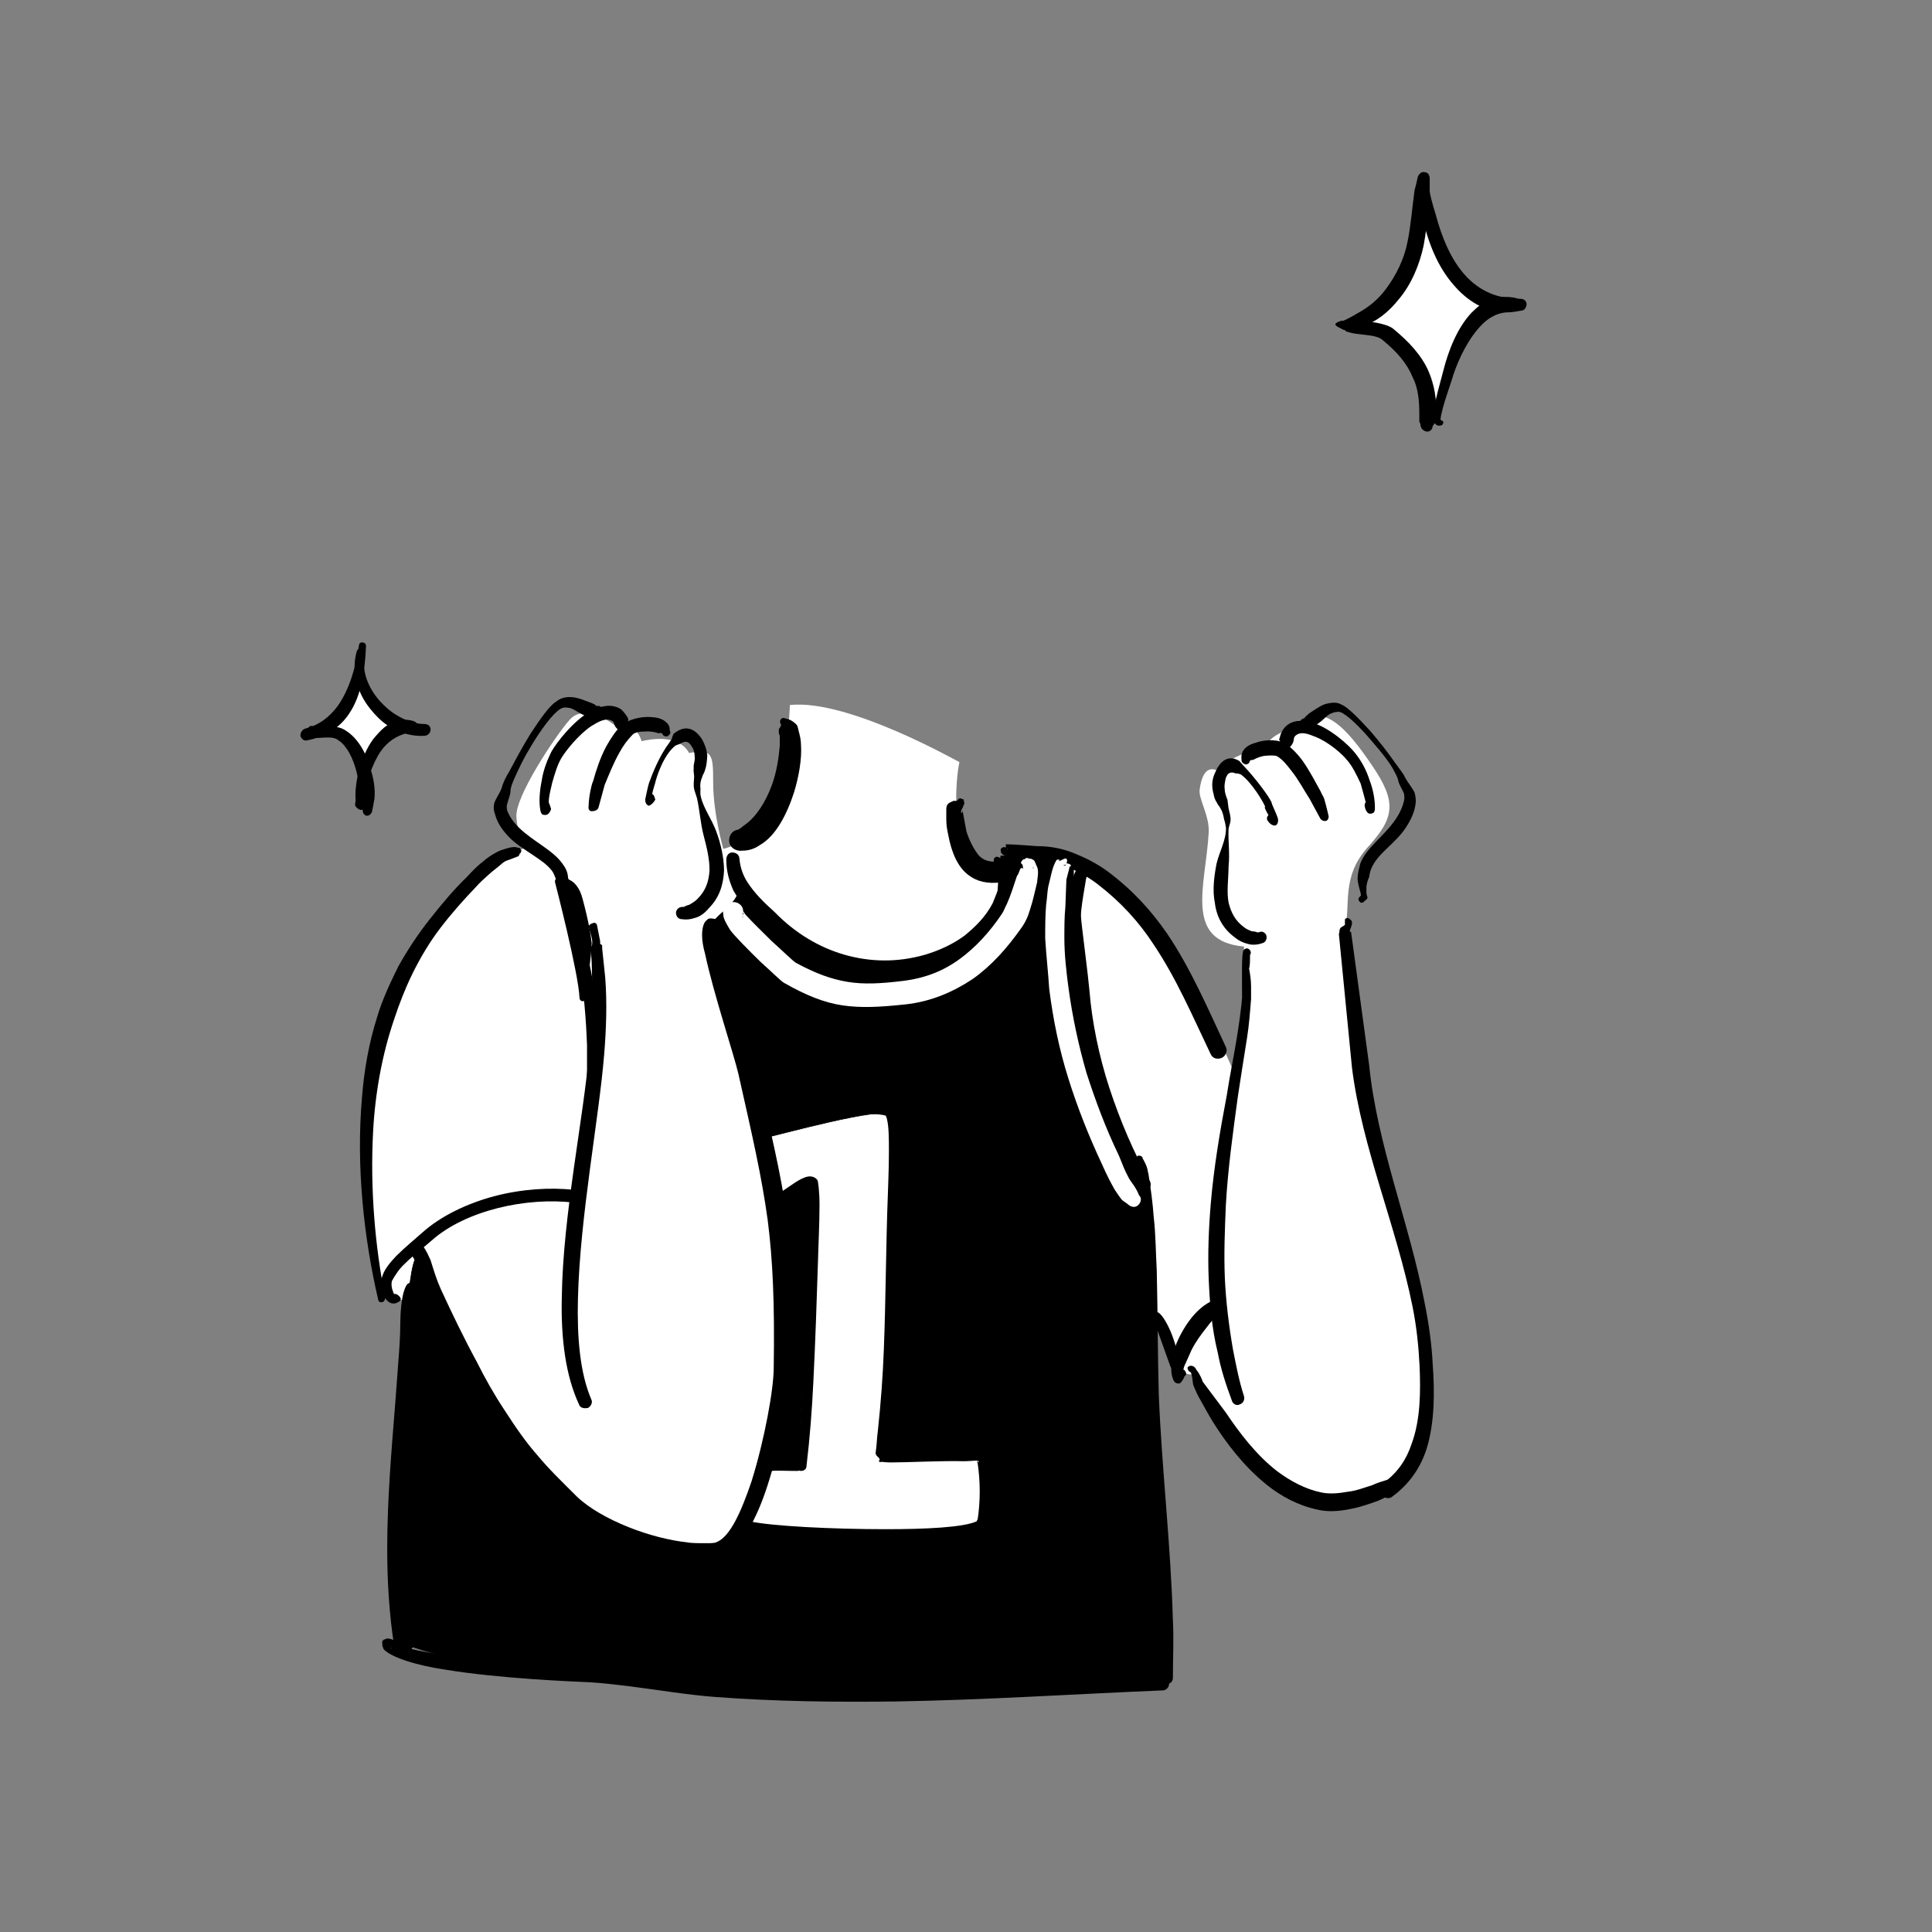 <?xml version="1.0" encoding="utf-8"?>
<!-- Generator: Adobe Illustrator 24.2.0, SVG Export Plug-In . SVG Version: 6.00 Build 0)  -->
<svg version="1.1" id="图层_1" xmlns="http://www.w3.org/2000/svg" xmlns:xlink="http://www.w3.org/1999/xlink" x="0px" y="0px"
	 viewBox="0 0 85 85" style="enable-background:new 0 0 85 85;" xml:space="preserve">
<rect x="0" y="0" width="85" height="85" fill="#808080" stroke="none"/>
<style type="text/css">
	.st0{fill-rule:evenodd;clip-rule:evenodd;fill:#FFFFFF;}
	
		.st1{fill-rule:evenodd;clip-rule:evenodd;stroke:#000000;stroke-width:6.870068e-02;stroke-linecap:round;stroke-linejoin:round;stroke-miterlimit:10;}
	
		.st2{fill-rule:evenodd;clip-rule:evenodd;stroke:#000000;stroke-width:0.64;stroke-linecap:round;stroke-linejoin:round;stroke-miterlimit:1.5;}
	.st3{fill-rule:evenodd;clip-rule:evenodd;}
	.st4{display:none;}
	.st5{display:inline;}
	.st6{fill-rule:evenodd;clip-rule:evenodd;fill:#040000;}
</style>
<g transform="matrix(1,0,0,1,-261.086,-19.011)">
	<g>
		<g transform="matrix(0.444,0,0,0.398,0,0)">
			<path class="st0" d="M666.3,125.7c0,0-0.3,14.3-6.6,15.9c0,0-1-3.9-1-7.3c0-3.3-0.1-3.7-2.4-3.3c0,0-0.8-2.3-4.7-1.3
				c0,0-0.4-2.2-2.7-1.8c0,0-2.8-2.5-4.4-0.6c-1.5,1.9-5.4,8.5-5.3,10.7c0.1,2.2,0.8,3,1.2,3.3c0,0-23.5,10.7-14.6,48.8
				c0,0,1.4,1.7,2.3,1.3c0.8-0.4,14,29.3,14,29.3l54.7,0.3l5.8-27.2c0,0,1.5,6.8,3.9,5.8c0,0,7.8,21.8,19.6,12.2
				c3.6-2.9,3.7-7.7,3.3-12.9c-0.6-7.5-3-16.2-4.2-23c-1.7-9.5-4.6-22.8-3.9-25.5c0.6-2.5-0.4-5.6,2.2-8.9c2.7-3.3,3-5,0.5-9.1
				s-5.1-7.6-7.9-4.1c0,0-2.7,0.7-2.7,2.5c0,0-3.3-0.3-4.4,2.4c0,0-1.7-1.7-2.1,1.9c-0.1,1,1,2.9,0.9,4.7c-0.3,5.9-2.5,12,3.5,12.6
				c0,0-0.3,12-0.9,14.2c0,0-8.4-24.2-20.2-24c0,0-3.7,2.6-5.8,0.2c-2.1-2.3-1.7-8.7-1.3-10.8C683.3,132.2,672.2,125,666.3,125.7z"
				/>
		</g>
		<g transform="matrix(0.444,0,0,0.398,0,0)">
			<path class="st1" d="M687.2,142.4c0,0,5.2-0.3,7.2,0.9c0,0-0.3,29.1,6.9,34.8c0,0,2.3,54.7,2.3,55.3c0,0-54.5,4.6-75.8-4
				c0,0-0.4-39.9,1.5-42.7c0,0,13,38.1,30,32c0,0,2.5-1.3,2.8-2.4c0,0,22.6,2.3,23.7,0c1.2-2.3,0.1-7.5,0-7.9
				c-0.2-0.4-9.5,0.3-9.8,0.1s1.3-36.4,0.5-37.5c-0.7-1.1-11.9,2.4-12.2,2.4s-6.1-19.8-6.2-21.9c-0.2-2.2,2.8-3.3,3.1-5.2
				c0,0,9.2,12.5,17.7,8.2C687.3,150,686.6,150.4,687.2,142.4z"/>
		</g>
		<g transform="matrix(0.432,0,0,0.487,16.763,-162.089)">
			<path class="st2" d="M622.4,451.5c0,0,2.4,8.2,2.5,10.5c0,0,0.6-4.1,0.6-4.9c-0.1-0.8-0.3-1.9-0.9-3.9
				C624,451.1,622.5,451.6,622.4,451.5z"/>
		</g>
		<g transform="matrix(0.444,0,0,0.398,0,0)">
			<path class="st1" d="M664.8,180.6c0,0,2.5-2.4,3.3-2.3c0.8,0.1-1,31.1-1,31.4c0,0-3-0.4-3.1-0.3
				C664,209.5,666.9,190.4,664.8,180.6z"/>
		</g>
		<g transform="matrix(0.366,-0.225,0.251,0.328,-383.299,452.38)">
			<path class="st3" d="M1803.4,36.7L1803.4,36.7c0,0.2,0.2,0.3,0.4,0.3c0.2,0,0.3-0.2,0.3-0.3s0.1-0.2,0-0.3l-0.1-0.1
				c0.1-0.1,0.2-0.2,0.2-0.3c0.3-0.4,0.7-0.8,0.9-1.3c0.3-0.5,0.4-1,0.4-1.5c0.1-1.8-1-3.7-1.3-5.8c-0.1-0.7-0.1-1.4,0.1-2.2
				c0.1-0.2,0.2-0.4,0.3-0.5c0.4-0.4,0.9-0.7,1.2-1.1c0.2-0.3,0.6-0.6,1.2-1c0.9-0.6,2-1.3,3.2-1.9c1.9-1,3.9-1.8,4.8-1.8
				c0.4,0,0.6,0.2,0.8,0.4c0.3,0.3,0.4,0.8,0.6,1.2c0.2,0.4,0.4,0.8,0.7,1c0.2,0.1,0.4,0.2,0.6,0.2c0.2,0.1,0.5,0,0.7-0.3
				c0.1-0.3,0.1-0.6-0.2-0.7c-0.1-0.1-0.1-0.2-0.1-0.3c-0.1-0.2-0.3-0.5-0.5-0.8c-0.3-0.5-0.6-0.9-1-1.2c-0.4-0.3-0.9-0.5-1.5-0.4
				c-0.8,0-2.4,0.7-4.1,1.5c-1.4,0.7-2.8,1.5-4,2.2c-0.8,0.4-1.4,0.8-1.7,1.1c-0.5,0.4-1.1,0.6-1.6,1c-0.3,0.3-0.5,0.6-0.6,1
				c-0.4,1-0.4,2-0.3,2.9c0.1,1,0.5,2,0.8,2.9s0.6,1.7,0.6,2.6c0,0.3-0.1,0.6-0.2,1s-0.1,0.7-0.3,1.1c-0.1,0.3-0.3,0.6-0.5,0.8
				c-0.1,0.1-0.1,0.3-0.1,0.5C1803.3,36.5,1803.4,36.6,1803.4,36.7z M1803.7,36.2C1803.6,36.2,1803.6,36.2,1803.7,36.2
				C1803.6,36.3,1803.7,36.3,1803.7,36.2z"/>
		</g>
		<g transform="matrix(-0.38,-0.151,-0.18,0.364,1714.03,272.825)">
			<path class="st3" d="M3297.1,778.7c0.1,0.2,0.1,0.4,0.1,0.4c0,0.1-0.1,0.2-0.3,0.3s-0.4-0.1-0.4-0.3l0,0
				c-0.1-0.1-0.1-0.2-0.1-0.2c-0.1-0.2,0-0.3,0.1-0.4c0.2-0.2,0.3-0.5,0.5-0.9c0.1-0.3,0.2-0.7,0.2-1.1c0.1-0.3,0.2-0.7,0.2-1
				c0.1-1.8-1.2-3.5-1.4-5.6c-0.1-0.9-0.1-1.9,0.3-2.9c0.2-0.4,0.4-0.7,0.6-0.9c0.5-0.4,1.1-0.7,1.6-1.1c0.3-0.3,0.9-0.6,1.7-1.1
				c1.1-0.7,2.5-1.5,3.9-2.2c1.7-0.8,3.3-1.5,4-1.5c0.6-0.1,1.1,0.2,1.5,0.5s0.7,0.8,1,1.3c0.2,0.3,0.3,0.5,0.4,0.8
				c0.1,0.1,0,0.2,0.1,0.3c0.2,0.1,0.3,0.5,0.2,0.7c-0.2,0.3-0.5,0.4-0.7,0.2c-0.2,0-0.4-0.1-0.6-0.3c-0.3-0.2-0.5-0.6-0.7-1
				s-0.3-0.9-0.6-1.2c-0.2-0.2-0.4-0.4-0.8-0.5c-0.9,0-2.8,0.8-4.7,1.8c-1.2,0.6-2.3,1.2-3.1,1.8c-0.5,0.4-0.9,0.7-1.1,1
				c-0.3,0.4-0.8,0.7-1.2,1.1c-0.1,0.2-0.2,0.3-0.3,0.6c-0.2,0.8-0.2,1.6-0.1,2.3c0.3,2.2,1.5,4.1,1.3,5.9c-0.1,0.5-0.2,1-0.4,1.5
				s-0.6,0.9-0.9,1.3C3297.2,778.5,3297.2,778.6,3297.1,778.7z M3296.7,778.7L3296.7,778.7L3296.7,778.7L3296.7,778.7z"/>
		</g>
		<g transform="matrix(0.366,-0.225,0.251,0.328,-383.299,452.38)">
			<path class="st3" d="M1808.2,26.8c0.4-0.6,1-1.1,1.5-1.6c0.8-0.7,1.6-1.4,2.4-1.8s2.7-1.1,4.3-1.2c0.9,0,1.8,0,2.1,0.7
				c0.1,0.2-0.1,0.5-0.1,0.7c0,0.3,0,0.5,0.2,0.7c0.1,0.3,0.4,0.5,0.7,0.3c0.3-0.1,0.5-0.4,0.4-0.7c0-0.1,0.1-0.1,0.2-0.2
				c0.1-0.2,0.1-0.5,0.1-0.7c0-0.3,0-0.6-0.1-0.8c-0.4-0.9-1.3-1.3-2.5-1.4c-2-0.1-4.7,0.9-5.8,1.5c-0.8,0.5-1.8,1.2-2.6,2.1
				c-0.8,0.8-1.6,1.8-2,2.7c-0.1,0.3-0.1,0.4,0,0.5s0.2,0.2,0.4,0.2c0.1,0,0.4-0.1,0.6-0.3C1808.1,27.2,1808.2,26.9,1808.2,26.8
				L1808.2,26.8z M1807.5,26.9L1807.5,26.9L1807.5,26.9L1807.5,26.9L1807.5,26.9L1807.5,26.9z M1807.5,26.8
				C1807.5,26.7,1807.5,26.8,1807.5,26.8L1807.5,26.8L1807.5,26.8L1807.5,26.8z"/>
		</g>
		<g transform="matrix(-0.38,-0.151,-0.18,0.364,1714.03,272.825)">
			<path class="st3" d="M3301.1,769.1L3301.1,769.1c0.1,0.2-0.1,0.5-0.3,0.7s-0.4,0.3-0.5,0.3c-0.2,0-0.3-0.1-0.4-0.2
				c-0.1-0.1-0.1-0.2,0-0.5c0.4-0.9,1.1-1.9,1.9-2.7c0.8-0.9,1.7-1.6,2.6-2.1c1-0.6,3.8-1.6,5.7-1.4c1.2,0.1,2.1,0.6,2.4,1.5
				c0.1,0.3,0.1,0.6,0.1,0.8s-0.1,0.5-0.1,0.7c0,0.1-0.2,0.1-0.2,0.2c0.1,0.3-0.1,0.6-0.4,0.7c-0.3,0.1-0.6-0.1-0.7-0.4
				c-0.2-0.2-0.2-0.5-0.2-0.7c0-0.3,0.2-0.5,0.1-0.8c-0.3-0.7-1.1-0.7-2-0.7c-1.6,0-3.5,0.7-4.2,1.1c-0.8,0.4-1.6,1.1-2.4,1.8
				C3302,768,3301.5,768.6,3301.1,769.1z M3300.3,769.3L3300.3,769.3L3300.3,769.3L3300.3,769.3L3300.3,769.3z M3300.4,769.1
				L3300.4,769.1L3300.4,769.1L3300.4,769.1C3300.3,769.2,3300.3,769.1,3300.4,769.1z"/>
		</g>
		<g transform="matrix(0.366,-0.225,0.251,0.328,-383.299,452.38)">
			<path class="st3" d="M1812,30L1812,30l1.9-1.7c1-0.7,2.1-1.5,3.2-2.1c0.7-0.4,1.4-0.7,2.2-0.9c0.3-0.1,0.8,0.1,1.2,0.4
				c0.4,0.2,0.8,0.6,1,0.9c0.1,0.1,0.3,0.1,0.3,0.3c-0.1,0.2,0.1,0.5,0.3,0.5c0.2,0,0.5-0.1,0.5-0.4c0.3-0.4,0.3-0.7,0.2-1.1
				c-0.1-0.4-0.4-0.8-0.8-1.1c-0.9-0.8-2.2-1.1-3-1c-0.8,0.2-1.7,0.6-2.6,1.1c-1.2,0.7-2.3,1.6-3.2,2.4c-0.3,0.2-0.6,0.5-0.9,0.8
				c-0.6,0.6-1.1,1.3-1.1,1.3c-0.2,0.2-0.2,0.5,0,0.6C1811.5,30.2,1811.8,30.2,1812,30L1812,30z"/>
		</g>
		<g transform="matrix(-0.38,-0.151,-0.18,0.364,1714.03,272.825)">
			<path class="st3" d="M3304.8,772.5L3304.8,772.5c-0.2,0.2-0.5,0.2-0.7,0.1s-0.2-0.5,0-0.7c0,0,0.6-0.8,1.2-1.5
				c0.2-0.2,0.5-0.4,0.7-0.6c0.9-0.7,2-1.6,3.1-2.3c0.8-0.5,1.7-0.9,2.5-1.1c0.8-0.2,2.2,0.3,3,1.1c0.4,0.3,0.7,0.7,0.8,1.1
				c0.1,0.4,0,0.8-0.2,1.1c-0.1,0.3-0.3,0.4-0.6,0.4c-0.2,0-0.4-0.3-0.3-0.5c0-0.2-0.2-0.2-0.3-0.3c-0.2-0.3-0.6-0.7-1-0.9
				s-0.8-0.4-1.1-0.4c-0.7,0.1-1.4,0.5-2.1,0.9c-1.1,0.6-2.2,1.5-3.1,2.1L3304.8,772.5L3304.8,772.5z"/>
		</g>
		<g transform="matrix(0.366,-0.225,0.251,0.328,-383.299,452.38)">
			<path class="st3" d="M1817.2,31.8c0.4-0.4,0.8-0.7,0.9-0.8c0.4-0.4,2.4-2.1,4-2.3c0.2,0,0.4,0.1,0.6,0.1c0.5,0,0.8,0.2,0.7,0.9
				c0,0.4-0.2,0.8-0.4,1.1c-0.2,0.4-0.6,0.6-0.8,1c-0.2,0.2-0.3,0.5-0.5,0.8c-0.3,0.4-0.6,0.7-0.8,1.2c-0.1,0.3-0.2,0.6-0.3,0.9
				c-0.5,1.2-1.3,2.5-1.8,3.8s-1,2.5-1.7,3.5c-0.7,0.9-1.5,1.6-2.7,1.9c-0.3,0.1-0.7,0.1-1,0.1c-0.2,0-0.3-0.1-0.5-0.1
				c-0.1,0-0.2,0-0.3-0.1c-0.3-0.2-0.7-0.1-0.9,0.2c-0.2,0.3-0.2,0.7,0.1,0.9c0.3,0.3,0.7,0.5,1.1,0.6c0.6,0.2,1.2,0.1,1.8-0.1
				c1.6-0.4,2.7-1.4,3.6-2.6c0.8-1.2,1.4-2.6,1.8-4s0.4-2.8,0.9-4c0.1-0.3,0.3-0.5,0.5-0.8c0.2-0.4,0.5-0.7,0.8-0.9
				c0.2-0.2,0.5-0.3,0.7-0.5c0.4-0.3,0.8-0.8,1.1-1.2c0.3-0.5,0.5-1.1,0.6-1.8c0.1-1.7-0.7-2.2-1.8-2.1c-0.1,0-0.2,0-0.3,0.1
				c-0.2,0.1-0.2,0.2-0.4,0.3c-0.1,0.1-0.3,0.1-0.4,0.2c-1.6,0.6-3.5,2-4,2.4c-0.2,0.1-1.1,1-1.5,1.4c-0.3,0.4-0.2,0.7-0.1,0.8
				c0.1,0,0.3,0.1,0.9-0.2C1817.2,32.2,1817.3,32,1817.2,31.8L1817.2,31.8z"/>
		</g>
		<g transform="matrix(-0.38,-0.151,-0.18,0.364,1714.03,272.825)">
			<path class="st3" d="M3309.9,774.3C3310,774.4,3310,774.4,3309.9,774.3c0.1,0.2,0,0.5-0.2,0.6c-0.6,0.4-1,0.2-1,0.1
				c-0.1-0.1-0.1-0.4,0.1-0.7c0.3-0.4,1.3-1.2,1.4-1.4c0.5-0.5,2.9-1.9,4.5-2.6c0.2-0.1,0.4-0.2,0.6-0.3c1.1-0.2,1.9,0.4,1.8,2.1
				c0,1-0.4,1.7-0.9,2.3c-0.2,0.3-0.4,0.5-0.7,0.7c-0.2,0.2-0.5,0.3-0.7,0.5c-0.3,0.2-0.6,0.6-0.8,0.9c-0.2,0.2-0.4,0.5-0.6,0.8
				c-0.6,1.2-0.5,2.7-0.8,4c-0.4,1.5-0.9,2.9-1.7,4c-0.8,1.3-2,2.3-3.6,2.7c-0.6,0.2-1.2,0.2-1.8,0.1c-0.4-0.1-0.8-0.3-1.1-0.6
				c-0.3-0.2-0.3-0.6-0.1-0.9c0.2-0.3,0.7-0.4,0.9-0.1c0.1,0.1,0.3,0.1,0.4,0.1c0.1,0,0.3,0.1,0.4,0.1c0.3,0,0.6,0,0.9-0.1
				c1.2-0.3,2-1,2.7-1.9c0.7-1,1.1-2.3,1.7-3.6c0.5-1.4,1.3-2.6,1.8-3.8c0.1-0.3,0.1-0.6,0.2-0.9c0.2-0.5,0.5-0.8,0.8-1.2
				c0.2-0.3,0.3-0.5,0.5-0.8c0.3-0.3,0.6-0.6,0.8-1c0.2-0.3,0.3-0.7,0.4-1.1c0.1-0.7-0.2-0.9-0.7-0.9c-0.1,0-0.2-0.1-0.4-0.1
				c-0.1,0-0.1,0-0.2,0c-1.5,0.4-3.5,1.9-3.9,2.3C3310.8,773.6,3310.3,774,3309.9,774.3z"/>
		</g>
		<g transform="matrix(0.444,0,0,0.398,0,0)">
			<path class="st3" d="M639,141.4c-0.3,0-0.6,0.1-0.9,0.2c-0.3,0.1-0.6,0.2-0.9,0.4c-0.5,0.3-0.9,0.6-1.3,1
				c-0.6,0.5-1.1,1.1-1.6,1.7c-1.3,1.4-2.5,3-3.7,4.7s-2.2,3.4-3.1,5.2c-0.8,1.8-1.6,3.7-2.1,5.6c-0.8,2.8-1.3,5.9-1.5,8.9
				c-0.6,7.6,0.2,15.6,1.6,22.3c0,0.2,0.2,0.4,0.4,0.3c0.2,0,0.3-0.3,0.3-0.5c-1-5.6-1.5-12-1.2-18.3c0.2-4.3,0.9-8.6,2.1-12.5
				c0.5-1.7,1.1-3.4,1.8-5c0.8-1.8,1.7-3.5,2.8-5.1s2.3-3.1,3.5-4.5c0.4-0.5,0.8-0.9,1.3-1.4c0.4-0.4,0.9-0.8,1.3-1.2
				c0.2-0.2,0.4-0.3,0.7-0.4c0.2-0.1,0.5-0.2,0.7-0.3c0.1-0.1,0.2,0,0.2-0.1c0.1-0.2,0.1,0,0.1-0.2c0-0.1,0.1-0.1,0.1-0.1
				c0-0.1,0.1-0.2,0.1-0.3c-0.1-0.1-0.1-0.3-0.2-0.3C639.4,141.5,639.2,141.4,639,141.4L639,141.4C639,141.5,639,141.5,639,141.4
				L639,141.4L639,141.4L639,141.4z M639.3,142.3L639.3,142.3C639.2,142.4,639.2,142.4,639.3,142.3z"/>
		</g>
		<g transform="matrix(0.444,0,0,0.398,0,0)">
			<path class="st3" d="M627.2,190.8c-0.2,0.1-0.2-0.3-0.3-0.5c-0.1-0.4-0.1-0.8,0-1c0.3-0.6,0.7-1.3,1.3-1.9c0.9-1,1.9-1.8,2.6-2.5
				c1.7-1.7,4.1-2.9,6.6-3.6c2.5-0.7,5.2-0.9,7.4-0.6c0.4,0.1,0.7-0.2,0.7-0.6c0-0.4-0.2-0.8-0.6-0.8c-2.3-0.3-5.2-0.1-7.9,0.7
				s-5.3,2.2-7.1,4c-0.7,0.7-1.7,1.6-2.6,2.6c-0.6,0.7-1.2,1.5-1.4,2.3c-0.2,0.5-0.2,1.5,0.2,2.2c0.3,0.6,0.8,1,1.4,0.6
				c0.2-0.1,0.3-0.3,0.2-0.5C627.5,190.9,627.3,190.8,627.2,190.8z"/>
		</g>
		<g transform="matrix(0.444,0,0,0.398,0,0)">
			<path class="st3" d="M687.7,141.5l-0.1-0.1c-0.2,0-0.4,0.1-0.4,0.3c-0.1,0.1,0.1,0.1,0,0.3c0,0.1,0.1,0,0.1,0.1s0.1,0.1,0.2,0.2
				c0,0,0.1,0,0.2,0.1c0.8,0.2,2.8,0.5,3,0.5c1.2,0.1,2.3,0.4,3.3,0.8c1,0.5,2,1.1,2.9,1.9c2.2,1.9,4,4.1,5.4,6.5
				c2.3,3.8,3.9,8,5.7,12.2c0.2,0.5,0.7,0.6,1.1,0.4s0.6-0.8,0.4-1.2c-1.8-4.3-3.5-8.7-5.8-12.5c-1.6-2.6-3.5-4.9-5.9-6.9
				c-1.1-0.9-2.2-1.5-3.3-2s-2.3-0.8-3.7-0.8c-0.2,0-2.2-0.2-2.9-0.2c-0.1,0-0.1,0-0.2,0C687.7,141.3,687.7,141.4,687.7,141.5
				C687.7,141.4,687.7,141.4,687.7,141.5z M687.8,141.5c0,0,0.1,0.1,0.1,0.2C687.8,141.6,687.9,141.6,687.8,141.5L687.8,141.5z
				 M687.7,141.5L687.7,141.5C687.7,141.5,687.8,141.5,687.7,141.5L687.7,141.5z"/>
		</g>
		<g transform="matrix(0.444,0,0,0.398,0,0)">
			<path class="st3" d="M686.8,143.4L686.8,143.4c0.1,0.2,0,0.5,0.1,0.9c0,0.8,0.1,1.7,0,1.9l-0.5,1.4c-0.7,1.5-1.7,2.6-2.8,3.6
				c-1.1,0.9-2.4,1.6-3.9,2.1c-2.8,0.9-5.5,0.8-8,0s-4.9-2.4-6.9-4.7c-1.1-1.1-2-2.1-2.7-3.3c-0.4-0.7-0.7-1.5-0.8-2.6
				c0-0.4-0.3-0.7-0.7-0.7s-0.6,0.4-0.6,0.8c0,1.3,0.3,2.4,0.7,3.4c0.7,1.4,1.7,2.5,2.9,3.8c2.3,2.5,4.9,4.2,7.6,5.1
				c2.8,0.9,5.8,0.9,8.9-0.1c1.7-0.5,3.1-1.3,4.4-2.4c1.3-1.1,2.3-2.5,3.1-4.3c0.1-0.2,0.2-0.5,0.3-0.8c0.1-0.4,0.2-0.7,0.2-1.1
				c0-0.3,0-1.3-0.2-2.2c-0.1-0.3-0.2-0.6-0.3-0.9c-0.3-0.7-0.7-0.9-0.9-0.8c-0.2,0.1-0.2,0.3-0.2,0.5
				C686.7,143.3,686.8,143.3,686.8,143.4z M687,143.4L687,143.4L687,143.4L687,143.4L687,143.4L687,143.4z"/>
		</g>
		<g transform="matrix(0.444,0,0,0.398,1.711,1.715)">
			<path class="st3" d="M696.8,171.6c0,0.4,0,0.9,0,1.3c0.1,1.6,0.4,3.3,0.5,5.2s0.2,3.8,0.2,5.8c0.1,4.8,0,9.7,0.1,13.7
				c0,2.1,0.1,4.2,0.2,6.3c0.3,5.8,0.7,11.7,1,17.5c0.1,2.5,0.3,5,0.3,7.5c0,0.4,0.3,0.7,0.7,0.7s0.6-0.3,0.6-0.7
				c0-2.1,0.1-4.2,0-6.3c-0.2-8.3-1.1-16.7-1.4-25c-0.1-4-0.1-8.9-0.2-13.7c-0.1-2-0.1-4-0.3-5.9c-0.1-1.6-0.3-3.2-0.5-4.6
				c0-0.2-0.1-0.4-0.1-0.6c-0.1-0.5-0.3-0.9-0.5-1.3c0-0.2-0.2-0.3-0.4-0.3C696.9,171.2,696.7,171.4,696.8,171.6z"/>
		</g>
		<g transform="matrix(0.456,0,0,0.325,-16.847,157.146)">
			<path class="st3" d="M649.2-201.8c0.2-0.2,0.1-0.7,0-0.8c0,0-0.1,0-0.1-0.1c-0.1,0-0.1,0-0.2,0c-0.3-0.1-1-0.1-1.4-0.3
				c-0.2-0.1-0.3-0.2-0.5-0.2c-0.2-0.1-0.3,0.1-0.4,0.1c-0.1,0-0.1,0.1-0.1,0.1c-0.2,0.1-0.1,0.4-0.1,0.8c0,0.1,0.1,0.2,0.1,0.4
				c0.7,1.1,3.1,2.2,6,2.8c5.2,1.2,12.2,1.6,13.9,1.7c1.2,0.1,2.4,0.3,3.6,0.5c2.9,0.5,5.7,1.2,8.6,1.5c5.7,0.6,11.5,0.7,17.3,0.6
				c8.6-0.2,17.2-1,25.8-1.5c0.3,0,0.6-0.4,0.6-0.9s-0.3-0.9-0.6-0.8c-8.6,0.4-17.2,1.1-25.8,1.2c-5.7,0.1-11.4,0-17.1-0.6
				c-2.9-0.3-5.7-1-8.5-1.5c-1.2-0.2-2.5-0.4-3.7-0.5c-1.7-0.1-8.6-0.5-13.7-1.6C651.3-201.2,650.1-201.5,649.2-201.8z M647.3-202
				c-0.1,0.1-0.2,0.2-0.2,0.2l0,0c0-0.1,0.1,0,0.1-0.1C647.3-201.9,647.3-202,647.3-202z M647.5-202.9
				C647.5-202.9,647.4-202.9,647.5-202.9C647.4-202.9,647.4-202.9,647.5-202.9z"/>
		</g>
		<g transform="matrix(0.444,0,0,0.398,0,0)">
			<path class="st3" d="M644.5,145.6c0.1-0.1,0.1-0.3,0-0.4c-0.2-0.5-0.5-0.3-0.6-0.3s-0.2,0.2-0.2,0.6c0.1,0.6,0.6,2.8,0.6,3
				l1.1,5.9c0.5,3,0.7,6,0.8,8.9c0,1.2,0,2.4,0,3.6c0,1.8,0,3.6-0.1,5.4c0,0.3,0.2,0.5,0.4,0.6c0.3,0,0.5-0.2,0.5-0.5
				c0.2-1.8,0.4-3.7,0.4-5.5c0-1.2,0-2.4,0-3.7c-0.1-3-0.4-6.1-1-9.1l-1.3-6L644.5,145.6z"/>
		</g>
		<g transform="matrix(0.444,0,0,0.435,0,-74.614)">
			<path class="st3" d="M629.2,345.9c0.1-0.1,0.2-0.3,0.1-0.4c0-0.3-0.2-0.4-0.2-0.5c-0.2-0.2-0.4-0.1-0.7,0.1
				c-0.1,0.1-0.2,0.3-0.3,0.6c-0.3,0.8-0.4,2.5-0.4,3.2c0,1.4-0.1,2.8-0.2,4.1c-0.1,1.4-0.2,2.7-0.3,4.1c-0.4,5.1-0.8,9.9-0.8,14.8
				c0,3.3,0.2,6.6,0.7,9.9c0.1,0.4,0.5,0.8,0.9,0.7c0.4-0.1,0.7-0.5,0.7-0.9c-0.4-3.3-0.6-6.5-0.6-9.7c0-4.8,0.2-9.7,0.6-14.7
				c0.1-1.4,0.2-2.8,0.2-4.2c0.1-1.4,0.1-2.8,0.1-4.2c0-0.6,0.1-1.9,0.2-2.7C629.1,346.2,629.2,346,629.2,345.9z M629.2,345.8
				L629.2,345.8C629.1,345.8,629.1,345.8,629.2,345.8z M628.6,345.8L628.6,345.8C628.6,345.8,628.5,345.7,628.6,345.8
				C628.5,345.7,628.6,345.8,628.6,345.8z"/>
		</g>
		<g transform="matrix(0.444,0,0,0.398,0,0)">
			<path class="st3" d="M665.4,127.8c0.1,0.3-0.2,0.4-0.2,0.7c0,0.2,0,0.4,0.1,0.6c0,0.3,0,0.7,0,1.1c-0.1,1.3-0.3,2.9-0.8,4.4
				c-0.6,1.8-1.5,3.4-2.6,4.3c-0.3,0.2-0.5,0.5-0.8,0.6c-0.6,0.1-0.9,0.8-0.8,1.4c0.1,0.6,0.7,1,1.3,0.9c0.6,0,1.2-0.2,1.7-0.6
				c1.6-1,2.7-3.4,3.4-5.8c0.5-1.8,0.8-3.8,0.7-5.3c0-0.5-0.1-1-0.2-1.4c-0.1-0.4-0.1-0.7-0.3-0.9c-0.4-0.4-0.6-0.5-1-0.6
				c-0.2-0.1-0.4-0.1-0.5,0.1C665.3,127.4,665.3,127.7,665.4,127.8z"/>
		</g>
		<g transform="matrix(0.444,0,0,0.398,0,0)">
			<path class="st3" d="M682.8,136.3c-0.1,0-0.2,0-0.3,0c-0.2,0.1-0.4,0.2-0.5,0.3c-0.2,0.2-0.2,0.5-0.2,0.7c0,0.4,0,0.7,0,1.1
				c0,0.6,0.1,1.2,0.2,1.7c0.3,1.8,0.9,3.5,2,4.4c0.8,0.7,1.9,1,3.2,0.8c0.6-0.1,1-0.7,0.9-1.3s-0.6-1.1-1.2-1
				c-0.9,0.1-1.5-0.2-1.9-0.7c-0.5-0.7-0.9-1.6-1.2-2.6l-0.4-2.4c0,0,0,0,0-0.1v0.1c0,0.1,0,0.4-0.1,0.3c-0.1,0,0-0.2,0-0.3
				c0.1-0.2,0.2-0.4,0.2-0.5s0.1-0.1,0.1-0.2c-0.1-0.3,0-0.5-0.2-0.5c-0.1,0-0.2-0.2-0.4,0C682.9,136.2,682.9,136.3,682.8,136.3z"/>
		</g>
		<g transform="matrix(0.444,0,0,0.398,0,0)">
			<path class="st3" d="M646.4,150.3c0.1,0.6,0.4,1.3,0.3,1.9c0,0.1-0.1,0.2-0.1,0.3c0,0.2,0,0.4,0,0.6c0.1,1.3,0.1,2.7,0.1,4.1
				c0,2.3-0.1,4.7-0.3,6.9c-0.5,7-2.6,18-2.7,27.1c-0.1,4.6,0.4,8.7,1.7,11.8c0.1,0.4,0.5,0.5,0.9,0.4c0.3-0.2,0.5-0.6,0.3-1
				c-1.1-2.9-1.4-6.8-1.3-11.1c0.2-9.1,2.1-20,2.6-27c0.2-2.7,0.3-5.7,0.1-8.5c-0.1-1.1-0.2-2.1-0.3-3.2c0-0.1,0-0.2,0-0.3
				s-0.1-0.1-0.2-0.2c0-0.1,0-0.2,0-0.3c-0.1-0.6-0.2-1.1-0.3-1.7c0-0.2-0.2-0.4-0.4-0.3C646.5,149.9,646.3,150.1,646.4,150.3z"/>
		</g>
		<g transform="matrix(0.444,0,0,0.394,0,7.987)">
			<path class="st3" d="M658.1,130.7c-0.3,0.2-0.5,0.8-0.5,1.7c0,0.6,0.1,1.3,0.3,2.1c0.8,4.3,2.9,11.4,3.3,13.4
				c1.4,7,2.3,11.4,2.9,16.3c0.5,4.4,0.7,9.2,0.6,16.5c0,2.4-0.9,8-2.2,12.7c-1,3.3-2.1,6.2-3.5,6.8c-0.2,0.1-0.6,0.1-1,0.1
				c-0.7,0-1.5,0-1.9-0.1c-1.7-0.2-3.8-0.8-5.8-1.7s-3.9-2.1-5.1-3.4c-1.6-1.8-2.8-3.1-3.9-4.6c-1.1-1.4-2.1-3-3.3-5.1
				c-1-1.7-1.9-3.5-2.7-5.3c-1.3-2.7-2.5-5.5-3.6-8.2c-0.4-1-0.7-2.1-1-3.2c-0.2-0.5-0.4-1-0.7-1.5c-0.2-0.3-0.7-0.4-1-0.2
				c-0.3,0.3-0.4,0.7-0.2,1.1c0.2,0.3,0.4,0.7,0.5,1.1c0.3,1.1,0.5,2.3,0.9,3.4c1.2,2.8,2.4,5.6,3.7,8.3c0.9,1.8,1.8,3.7,2.8,5.4
				c1.3,2.2,2.3,3.8,3.5,5.2c1.1,1.5,2.4,2.9,4,4.7c1.3,1.5,3.4,2.8,5.6,3.8c2.2,1,4.4,1.6,6.3,1.8c0.5,0,1.5,0.1,2.4,0.1
				c0.5,0,0.9-0.1,1.2-0.2c1.7-0.8,3.3-4,4.4-7.9c1.4-4.9,2.3-10.7,2.4-13.2c0.2-7.4,0-12.3-0.5-16.8c-0.6-4.9-1.6-9.4-3-16.4
				c-0.4-1.7-2.2-7.3-3.2-11.6c-0.3-1.4-0.5-2.6-0.7-3.5c-0.1-0.4-0.2-0.7-0.2-0.9c0-0.1-0.1-0.2,0-0.2c0.1-0.2,0.1-0.4,0-0.6
				C658.5,130.5,658.2,130.5,658.1,130.7z"/>
		</g>
		<g transform="matrix(0.444,0,0,0.398,0,0)">
			<path class="st3" d="M711.9,153.3c0.1-0.1,0.1-0.3,0-0.5c-0.1-0.1-0.2-0.2-0.3-0.2s-0.4,0.1-0.4,0.4c-0.1,0.4-0.1,1.8-0.1,1.8
				v3.3c-0.1,1.4-0.3,2.9-0.5,4.3c-0.3,2.1-0.7,4.2-1,6.4c-0.7,4.1-1.3,8.1-1.6,12.1c-0.2,2.7-0.3,5.5-0.2,8.2s0.3,5.5,0.9,8.2
				c0.3,1.8,0.8,3.5,1.4,5.3c0.1,0.4,0.5,0.6,0.8,0.4c0.3-0.1,0.5-0.5,0.4-0.9c-0.5-1.7-0.8-3.5-1.1-5.2c-0.4-2.6-0.7-5.3-0.8-7.9
				c-0.1-2.7,0-5.3,0.1-8c0.2-4,0.7-8,1.2-12.1c0.3-2.2,0.6-4.3,0.9-6.4c0.2-1.4,0.3-2.9,0.4-4.3c0-0.5,0-1,0-1.4
				c0-0.7-0.1-1.4-0.2-2C711.9,154.7,711.9,153.6,711.9,153.3z"/>
		</g>
		<g transform="matrix(0.444,0,0,0.398,0,0)">
			<path class="st3" d="M721.3,150L721.3,150C721.3,150,721.3,150.1,721.3,150c-0.2,0.2-0.3,0.2-0.4,0.3c-0.2,0.2-0.1,0.5-0.2,0.7
				l1.3,14.8c1,8.9,4.4,17.5,6,26.4c0.4,2.2,0.6,4.4,0.7,6.6c0.1,2.8,0.1,5.9-0.8,8.6c-0.5,1.7-1.4,3.2-2.8,4.3
				c-0.4,0.3-0.5,0.9-0.2,1.3c0.3,0.4,0.8,0.5,1.1,0.2c1.7-1.4,2.8-3.2,3.4-5.3c0.8-2.9,0.8-6.3,0.6-9.3c-0.1-2.3-0.4-4.6-0.8-6.8
				c-1.5-8.8-4.7-17.4-5.5-26.3l-1.8-14.8v0.1c-0.2,0-0.1-0.3,0-0.5c0-0.1,0.1-0.3,0.1-0.4c0-0.2,0-0.4-0.2-0.5
				c-0.1-0.2-0.4-0.2-0.5,0C721.3,149.6,721.3,149.8,721.3,150z"/>
		</g>
		<g transform="matrix(0.444,0,0,0.398,0,0)">
			<path class="st3" d="M702.3,193.5l1.7,5.3c0.1,0.3,0.4,0.5,0.7,0.3c0.3-0.1,0.4-0.5,0.3-0.8c-0.2-0.6-0.6-2.6-1.2-3.9
				c-0.4-0.9-0.8-1.5-1.1-1.6c-0.2-0.1-0.4-0.1-0.5,0.1C702.1,193.2,702.1,193.4,702.3,193.5z"/>
		</g>
		<g transform="matrix(0.444,0,0,0.398,0,0)">
			<path class="st3" d="M705.4,199.9L705.4,199.9c0.2-0.1,0.2-0.4,0.1-0.5c-0.1-0.2-0.1-0.2-0.2-0.2c0-0.2,0.1-0.5,0.2-0.7
				c0.2-0.5,0.4-1,0.6-1.5c0.4-0.9,1-1.8,1.5-2.5c0.4-0.6,0.8-1.1,1.1-1.4c0.3-0.2,0.5-0.7,0.2-1.1c-0.2-0.4-0.6-0.5-1-0.3
				c-0.5,0.3-1.1,0.8-1.7,1.6c-0.6,0.8-1.2,1.9-1.6,3c-0.5,1.5-0.7,3-0.3,4c0.1,0.3,0.3,0.4,0.5,0.4c0.1,0,0.2,0,0.3-0.2
				C705.2,200.4,705.4,200,705.4,199.9z"/>
		</g>
		<g transform="matrix(0.444,0,0,0.359,0,78.358)">
			<path class="st3" d="M705.9,2.8L705.9,2.8C705.9,2.9,706,2.9,705.9,2.8C706,2.9,705.9,2.9,705.9,2.8c0.3-0.1,0.3,1.6,0.4,1.7
				c0.2,0.6,0.4,1.2,0.7,1.8c0.4,0.9,0.8,1.8,1.2,2.6c1.3,2.6,3.1,5.5,5.3,7.7c1.5,1.5,3.2,2.6,5.1,3.1c1,0.3,2.2,0.2,3.3-0.1
				c0.9-0.2,1.8-0.6,2.7-1c0.6-0.3,1.1-0.7,1.6-1.1c0.3-0.2,0.4-0.7,0.3-1.1c-0.2-0.4-0.5-0.6-0.9-0.4c-0.5,0.2-1.1,0.4-1.6,0.7
				c-0.8,0.3-1.6,0.7-2.4,0.8c-0.9,0.2-1.8,0.3-2.6,0.1c-1.6-0.4-3.1-1.4-4.4-2.6c-2.1-2-3.8-4.8-5.1-7.2L707.2,4
				c0-0.1-0.3-1-0.6-1.4c-0.1-0.3-0.3-0.5-0.4-0.5c-0.2-0.1-0.4,0-0.5,0.2C705.7,2.5,705.8,2.7,705.9,2.8z"/>
		</g>
		<g transform="matrix(0.284,0,0,0.325,269.736,132.558)">
			<path class="st3" d="M137.4-232.5c-0.1,0-0.1,0.1-0.2,0.1c-0.2,0.1-0.1-0.1-0.4,0c-0.1,0-0.1,0.1-0.1,0.2
				c-0.3,0.4-0.7,0.9-0.9,1.6c-0.7,1.6-1,3.9-1.1,4.8c0,0.6,0,1.3,0.1,2.2c0.2,2.3,0.7,5.5,0.9,8.2c0.4,4.7,1.4,9.4,3.1,13.9
				c1.7,4.7,4.1,9.1,6.7,12.9c0.3,0.5,1.1,0.7,1.7,0.4c0.6-0.3,0.8-0.9,0.4-1.4c-2.4-3.7-4.5-8-6.2-12.5c-1.6-4.3-2.7-8.9-3.1-13.3
				c-0.3-2.7-0.8-5.9-1.1-8.2c-0.1-0.8-0.2-1.4-0.2-1.9c0-0.7,0.3-2.4,0.6-3.9c0.1-0.6,0.2-1.2,0.4-1.6c0-0.1,0.1-0.2,0.1-0.3
				s-0.2-0.1-0.1-0.2c0.2-0.2,0.3-0.5,0.1-0.7C138-232.6,137.6-232.7,137.4-232.5z"/>
		</g>
		<g transform="matrix(0.444,0,0,0.342,-4.301,108.11)">
			<path class="st3" d="M685.5-117c0,0.1,0.1,0.3,0.1,0.4c0.2,1,0.2,2.6,0.2,4.2c0,2.5-0.1,5-0.1,5.4c-0.2,6.7-0.2,13.3-0.4,20
				c-0.1,3.5-0.3,7-0.6,10.6c-0.1,0.9-0.1,1.8-0.2,2.6c-0.1,0.4,0.2,0.8,0.5,0.9s0.6-0.2,0.7-0.6c0.2-1,0.3-2,0.4-3
				c0.3-2.3,0.4-4.7,0.5-7c0.4-7.8,0.3-15.6,0.6-23.3c0-0.6,0.2-5.9-0.1-8.9c-0.1-0.9-0.2-1.6-0.3-2s-0.4-0.6-0.5-0.8
				c-0.9-0.5-2.4-0.4-4,0c-2,0.5-4.2,1.3-5.9,2c-1,0.4-1.9,0.9-2.4,1.1c-0.2,0-0.3,0.3-0.3,0.5s0.2,0.4,0.4,0.4
				c0.6-0.1,1.5-0.4,2.6-0.7c1.7-0.6,3.9-1.4,5.9-1.8C683.6-117.2,684.7-117.3,685.5-117z"/>
		</g>
		<g transform="matrix(0.302,0,0,0.342,218.47,108.11)">
			<path class="st3" d="M254.8-107.1L254.8-107.1L254.8-107.1L254.8-107.1c-0.1,0-0.1,0-0.1,0l0,0
				C254.7-107.1,254.7-107.1,254.8-107.1c-0.1,0-0.1,0-0.1,0c-0.2,0-0.4,0.1-0.5,0.3c-0.1,0.2,0,0.5,0.3,0.6c0.2,0.1,0.7,0,1.4-0.3
				s2.2-1.3,2.9-1.4c0,0.1,0,0.3,0,0.4c0,0.7-0.1,1.8-0.1,3c-0.1,2.4-0.2,5.2-0.2,5.7c-0.1,5.5-0.2,10.8-0.5,16.1
				c-0.2,3.5-0.4,7.1-0.9,10.7c0,0.4,0.3,0.7,0.7,0.7c0.4,0,0.8-0.2,0.8-0.6c0.5-3.7,0.8-7.2,1-10.8c0.3-5.3,0.5-10.6,0.7-16.2
				c0-0.6,0.2-4.1,0.2-6.6c0-1.7-0.2-3.1-0.3-3.2c-0.3-0.4-1-0.7-2-0.3c-0.9,0.3-2.2,1.2-3.1,1.7C255-107.3,254.9-107.2,254.8-107.1
				z M258.8-108L258.8-108c0.1,0.1,0.3,0.3,0.3,0.2C259.1-108,259-108,258.8-108z"/>
		</g>
		<g transform="matrix(0.444,0,0,0.267,-4.301,265.82)">
			<path class="st3" d="M685.1-683.5L685.1-683.5c0,0,0.4,0.1,0.9,0.1c1.7,0,5.1-0.3,7.2-0.2c0.5,0,1-0.1,1.3-0.1
				c0,0.1,0.1,0.4,0.1,0.5c0.1,1.1,0.2,2.8,0.2,4.6c0,1.7-0.1,3.5-0.2,4.5c0,0.1-0.1,0.3-0.1,0.4c-1.3,1-5,1.3-9,1.3
				c-5.3,0-11.3-0.5-13.5-1.3c0.1-0.4,0.2-1,0.3-1.5c0.3-1,0.4-1.7,0.5-2.1c0.2-0.9,0-0.6,0.2-1.4c0.2-0.8,0.3-1.6,0.4-2.3
				c0.1-0.4,0.1-0.7,0.3-0.8c0.1-0.1,0.2-0.1,0.4-0.2c0.6-0.1,1.4,0,2.6,0c0.3,0,0.5-0.4,0.5-0.9s-0.2-0.9-0.5-0.9
				c-1,0-1.8-0.2-2.3-0.1c-0.5,0.1-0.9,0.3-1.2,0.7c-0.2,0.2-0.3,0.5-0.4,0.9c-0.2,0.7-0.3,1.8-0.6,3c-0.2,0.8,0,0.5-0.2,1.4
				c-0.1,0.4-0.3,1-0.5,1.9c-0.3,1.1-0.7,2-0.7,2.4c-0.1,0.7,0.1,1.1,0.4,1.3c1.7,1,8.4,2,14.4,2c4.4,0,8.4-0.5,9.8-1.6
				c0.2-0.1,0.3-0.4,0.5-0.9c0.2-0.8,0.4-2.7,0.4-4.7c0-2.1,0-4.5-0.2-6c-0.1-1-0.3-1.7-0.5-2c-0.1-0.1-0.5-0.4-1.2-0.4
				c-1.6-0.1-5.1,0.2-7.3,0.5c-0.3,0-0.5,0.1-0.7,0.1c-0.5,0.1-0.9,0.3-1.1,0.4c-0.1,0.1-0.2,0.1-0.2,0.1c-0.2,0.2-0.2,0.3-0.3,0.4
				c0,0.2,0,0.3,0.1,0.5C684.7-683.5,684.9-683.4,685.1-683.5z M694.5-683.7L694.5-683.7c0,0.1,0.2,0.4,0.2,0.2
				C694.7-683.6,694.6-683.7,694.5-683.7z"/>
		</g>
		<g transform="matrix(0.444,0,0,0.398,0,0)">
			<path class="st0" d="M693.7,143.2c0.1-0.2,0.1-0.4,0-0.5s-0.2,0-0.6,0.2c-0.4,0.2,0.2-0.2-0.3-0.1c-0.1,0-0.1,0.1-0.1,0.1
				c-0.2,0.3-0.4,1-0.5,1.5s-0.2,0.9-0.3,1.4c-0.1,0.6-0.1,1.2-0.2,1.9c-0.1,1.2-0.1,2.5-0.1,3.8c0.1,1.9,0.3,3.8,0.4,5.6
				c0.4,3.5,1,6.7,1.9,9.9s2,6.3,3.3,9.4c0.6,1.5,0.9,2.1,1.3,2.9c0.2,0.3,0.4,0.7,0.7,1.1c0.2,0.2,0.4,0.3,0.6,0.5
				c0.3,0.3,0.7,0.4,1,0.1c0.3-0.3,0.4-0.8,0.1-1.1c-0.1-0.3-0.2-0.5-0.3-0.7c-0.3-0.6-0.6-0.9-0.8-1.4c-0.3-0.6-0.5-1.2-0.9-2.3
				c-1.3-3-2.3-6-3.2-9.1c-0.8-3.1-1.4-6.2-1.8-9.5c-0.2-1.7-0.4-3.6-0.4-5.4c0-1.2,0-2.4,0.1-3.5l0.1-3c0.1-0.4,0.2-0.9,0.3-1.3
				v-0.1C694.4,143.4,693.9,143.2,693.7,143.2z M693.7,143.3c-0.1,0.1-0.2,0.1-0.3,0.1C693.5,143.5,693.6,143.5,693.7,143.3z"/>
		</g>
		<g transform="matrix(0.444,0,0,0.398,0,0)">
			<path class="st0" d="M689.4,143.8C689.4,143.8,689.3,143.7,689.4,143.8c-0.1-0.1-0.2-0.1-0.2-0.1c0.1,0-0.1,0.1-0.1,0.2
				c-0.1,0.3-0.2,0.6-0.3,0.7c-0.3,1-0.6,2.1-1,3.1c-0.2,0.4-0.3,0.8-0.5,1.1c-1.2,2-2.6,3.7-4.2,5c-1.6,1.3-3.4,2.1-5.6,2.4
				c-2.2,0.3-3.9,0.4-5.5,0.1c-1.6-0.3-3.1-0.9-5.1-2.1c-0.3-0.2-1.3-1.3-2.4-2.4c-1-1.1-2-2.2-2.4-2.7c0,0-0.3-0.3-0.4-0.6v-0.1
				l0,0l0,0l0,0l0,0l0,0l0,0v0.1c0,0.1-0.1,0.1,0,0.2c0,0.1,0,0.1-0.1,0.2c0.1-0.3,0.1-0.5,0-0.8c-0.2-0.5-0.8-0.8-1.3-0.5
				c-0.3,0-0.3,0.3-0.5,0.5c-0.1,0,0,0.1-0.1,0.2c-0.1,0.1,0,0.3,0,0.6c0,0.5,0.6,1.5,0.7,1.7c0.4,0.6,1.8,2.2,3,3.5
				c1.1,1.1,2,2.1,2.3,2.3c2.2,1.4,4,2.2,5.8,2.5s3.7,0.2,6.2-0.1c2.6-0.3,4.8-1.4,6.7-2.8c1.9-1.5,3.4-3.4,4.8-5.6
				c0.4-0.6,0.7-1.3,0.9-2.1c0.3-1,0.5-2.1,0.7-3c0-0.3,0.2-1.2,0-1.7c-0.2-0.4-0.2-0.7-0.4-0.8c-0.1,0-0.1-0.1-0.2-0.1
				c-0.3,0-0.4-0.2-0.6,0c0,0.1-0.1,0-0.2,0.1c-0.1,0.1-0.2,0.2-0.2,0.4C689.4,143.3,689.4,143.6,689.4,143.8z M661.7,148.9
				c0,0.1-0.1,0.3-0.2,0.4C661.6,149.2,661.7,149.1,661.7,148.9L661.7,148.9z M690.4,143.6c0,0.1,0,0.1,0,0.2l0,0
				C690.5,143.7,690.4,143.6,690.4,143.6C690.5,143.6,690.4,143.6,690.4,143.6z M689.8,143.2C689.8,143.1,689.8,143.1,689.8,143.2
				L689.8,143.2z M690,143.1C690,143.1,689.9,143.1,690,143.1C689.9,143.1,690,143.1,690,143.1z"/>
		</g>
	</g>
	<g id="Gray-Short.svg2" transform="matrix(0.303,0,0,0.271,708.623,648.318)" class="st4">
		<g transform="matrix(1,0,0,1,-236.5,-283.5)" class="st5">
			<g id="head-mono-Gray-Short2">
				<path class="st0" d="M-1147.9-1954.1c0,0-4.7,20.6,9.3,14.6c0,0,7.8,20.2,14.4,18.2c0,0,5.2,4.7,9.4,5.1c0,0,20.7,21.2,38-11.6
					c6.9-13,2.6-41.6-0.4-52.2c-1.3-4.6-1.5-9.4-1.7-10.7c0,0,8.9-6.2,2.4-9.2c0,0,4.7-7.2,3.8-7.9c-0.9-0.6-31-15.3-45.9-12.1
					c-15,3.3-22.1,5.3-27,12.6c-4.9,7.3-5,3.3-5.9,10.4C-1152.4-1989.7-1154.5-1958.2-1147.9-1954.1z"/>
				<path id="_xD83D__xDD8D_-Ink6" class="st3" d="M-1097.9-1908.6c-6.3,0.7-13.7-0.9-17.9-6.6c-0.1-0.2-0.2-0.4-0.2-0.6
					s0.1-0.4,0.2-0.6s0.3-0.3,0.5-0.3s0.3,0,0.5,0.1l0.4,0.2c2.9,1.8,5.8,3.3,9.1,3.9c3.3,0.7,6.7,0.6,10-0.3
					c6-1.5,10.9-5.4,14.5-10.6c4-5.8,6.4-13.1,7-20.4c0.7-8.8-1-17.6-2.8-26.2c-1.9-9-3.9-18-6.3-26.8c-0.1-0.3-0.1-0.5-0.1-0.7
					c-0.7-0.3-1.4-0.2-2.2,0.1c-1.4,0.5-2.7,1.7-3.8,2.6c-0.4,0.3-0.8,0.7-1.1,0.9c-1.4,1.1-2.9,1.8-4.6,2c-1.8,0.1-3.5-0.5-5.1-1.3
					c-0.8-0.4-1.6-0.8-2.4-1.2c-2.3-1.2-4.6-2.3-7-3c-3.3-1-6.7-1.5-10.2-1.5c-6.1,0.1-12.3,1.8-16,7.6c-1.5,2.3-2.5,5-1.7,7.9
					c0.4,1.6,1.2,3,2.1,4.3l0.3,0.4c0.5,0.7,0.9,1.4,1,2.2c0.1,0.6,0,1.3-0.4,2.1c-0.3,0.5-0.6,0.9-0.9,1.3
					c-0.2,0.3-0.5,0.6-0.7,0.9c-0.4,0.7-0.8,1.4-1.1,2.1c-0.6,1.4-0.8,3-0.9,4.5c-0.1,1.9,0.2,3.7,0.4,5.6c0.2,1.3,0.3,2.6,0.4,3.9
					c0,0.2-0.1,0.4-0.1,0.5c-0.1,0.2-0.3,0.3-0.4,0.3s-0.1,0-0.2,0c0,0.1,0.1,0.3,0.1,0.4c-0.1-0.2-0.2-0.3-0.4-0.5l0,0
					c-0.1-0.1-0.2-0.2-0.3-0.4c-0.2-0.2-0.4-0.4-0.6-0.5c-1-0.9-2.3-1.4-3.5-1.4s-2.4,0.4-3.3,1.4c-1.8,1.9-2.3,5-2.4,7.6
					c0,2.7,0.5,5.9,2.6,7.6c0.8,0.7,1.9,1.1,2.9,1.1c0.9,0,1.7-0.3,2.5-0.7c0.2-0.1,0.5-0.2,0.7-0.3c0.3-0.1,0.5-0.1,0.8,0
					s0.5,0.3,0.6,0.5c0.2,0.2,0.3,0.5,0.3,0.8s0,0.6-0.1,0.9c0,0.1-0.1,0.1-0.1,0.2l0.5,0.8c1.8,3.2,3.6,6.4,5.9,9.2
					c1.4,1.6,2.8,3.1,4.4,4.4l0.2,0.2c0.1,0.1,0.3,0.2,0.4,0.4c0.5,0.4,1,1,1.5,1c0.2,0,0.3,0,0.4,0c0.3,0,0.5-0.1,0.8,0.1
					c0.2,0.1,0.4,0.3,0.6,0.6c0.1,0.2,0.2,0.5,0.2,0.8s-0.1,0.6-0.2,0.8c-0.3,0.5-0.6,0.8-0.9,1c-0.4,0.2-0.8,0.2-1.3,0.1
					c-1.1-0.2-2.3-1.3-3.1-1.9l-0.2-0.1c-1.7-1.5-3.4-3.1-4.8-4.9c-2.5-3.1-4.7-6.8-5.8-10.8c-0.8,0.6-1.8,0.9-2.8,0.9
					c-1.5,0.1-3.1-0.4-4.3-1c-2.6-1.4-4.2-4-4.9-6.9c-0.9-3.5-0.6-7.4,0.5-10.5c0-0.1,0.1-0.2,0.1-0.3c-3.3-9.4-4.4-19.9-4.1-29.9
					c0.1-4.7,0.4-9.6,1.4-14.2c0.4-2.1,1.2-4,2.5-5.6c0.7-0.9,1.6-1.6,2.4-2.4c0.8-0.6,1.5-1.2,2.1-2l0.3-0.4
					c0.1-0.1,0.1-0.2,0.2-0.2c1.1-1.4,2.2-2.7,3.5-3.8c1.5-1.3,3.2-2.3,5-3.1c3.8-1.8,7.9-2.9,12-3.7c8.8-1.8,17.8-1.9,26.5,0.6
					c4,1.2,8,2.8,11.9,4.4c0.4,0.1,0.7,0.3,1.1,0.4c3,1.2,6.1,2.5,9.1,3.7c1.4,0.6,2.8,1.2,4.2,1.7c0.3,0.1,0.6,0.4,0.8,0.7
					c0.2,0.3,0.2,0.7,0.1,1.1c-0.9,2.5-2,4.8-3.3,6.9c0.5,0.4,0.9,0.8,1.2,1.4c0.4,0.7,0.6,1.5,0.6,2.4c0.1,2.9-2.3,4.9-4.3,6.3
					c-0.2,0.1-0.4,0.2-0.5,0.2c1.9,8.1,3.7,16.3,5.3,24.5l0.1,0.6c1.6,8.6,2.6,17.4,1.1,26.1c-1.3,7.5-4.3,14.8-9,20.4
					C-1084.9-1912.8-1091.1-1909.4-1097.9-1908.6z M-1139.2-1958.2c-0.8-2.9-1.3-6.1-0.9-9c0.2-1.9,0.7-3.6,1.5-5.3
					c0.5-0.9,1-1.8,1.7-2.6l0.2-0.3c0.1-0.1,0.2-0.3,0.2-0.4s0-0.2-0.1-0.3c-0.1-0.3-0.3-0.5-0.5-0.8c-0.1-0.2-0.2-0.3-0.3-0.5
					c-1.8-2.7-3.1-6-2.7-9.4s2.4-6.5,4.5-8.9c4.6-5.2,11.8-6.4,18.1-6.1c3.7,0.2,7.3,0.9,10.8,2.1c1.7,0.6,3.4,1.4,5,2.2l0.4,0.2
					c0.2,0.1,0.4,0.2,0.6,0.3c1.3,0.7,2.6,1.4,4,1.8c2.7,0.7,4.5-0.8,6.5-2.4c0.7-0.5,1.3-1.1,2-1.6l0.1-0.1
					c1.3-0.8,2.8-1.4,4.3-1.4c1.3,0,2.5,0.5,3.5,1.6c0.2,0.2,0.3,0.5,0.4,0.7s0.2,0.4,0.3,0.6c0.4,1.5,0.7,3,1.1,4.6l0.3-0.2
					c0.9-0.6,1.8-1.4,2.2-2.4c0.2-0.4,0.1-1.1-0.1-1.6c-0.1-0.2-0.2-0.3-0.3-0.4c-0.1-0.1-0.2-0.1-0.3-0.1c-0.3,0-0.6,0-0.9-0.1
					s-0.5-0.4-0.7-0.6c-0.2-0.3-0.2-0.6-0.2-1c0-0.3,0.1-0.6,0.4-0.9c1.5-1.9,2.7-4,3.7-6.3l-6.3-2.6c-2.2-0.9-4.5-1.8-6.7-2.8
					l-1.2-0.5c-4.1-1.7-8.2-3.3-12.4-4.4c-8.4-2.1-17.2-1.6-25.6,0.4l-0.5,0.1c-3.5,0.9-7.1,1.9-10.3,3.7c-1.6,0.9-3.1,2-4.4,3.3
					c-0.6,0.6-1.1,1.3-1.6,1.9c-0.7,0.9-1.5,1.8-2.3,2.6l-0.8,0.7c-1.2,1.1-2.3,2.1-2.9,3.8c-0.7,1.7-1,3.7-1.3,5.5
					c-0.7,4.7-1,9.5-0.9,14.3c0,8,1.1,15.9,2.5,23.7c1.1-1.8,2.7-3.1,4.7-3.4c1.3-0.2,2.6,0.1,3.7,0.7
					C-1140.3-1959.3-1139.7-1958.8-1139.2-1958.2z M-1141.3-1948.7c-1.5-0.6-3-0.8-4.5-0.5c-0.2,0-0.3,0-0.4-0.1s-0.2-0.2-0.3-0.4
					c-0.1-0.2-0.1-0.4,0-0.5c0-0.1,0.1-0.3,0.3-0.4c1.7-0.9,3.5-1.3,5.4-1h0.2c0.9,0.2,2.3,0.5,3.3,1.1c0.8,0.5,1.3,1.2,1.5,2.1
					c0.1,0.5,0,1-0.3,1.3c-0.2,0.3-0.6,0.6-1.1,0.6c-0.8,0-1.3-0.4-1.9-0.9c-0.1-0.1-0.1-0.1-0.2-0.2
					C-1140-1948-1140.6-1948.4-1141.3-1948.7z"/>
			</g>
		</g>
	</g>
	<g id="Calm.svg1" transform="matrix(0.319,0,0,0.286,721.962,663.715)" class="st4">
		<g transform="matrix(1,0,0,1,-144.5,-146.5)" class="st5">
			<g id="face-Calm1">
				<path id="_xD83D__xDD8D_-Ink7" class="st3" d="M-1159.8-2001.8c-1.6,0.5-3.3,0.6-5,0c-1.5-0.5-3-1.6-4.1-3
					c-1-1.3-1.6-2.8-1.6-4.4c0-0.2,0.1-0.3,0.2-0.5c0.1-0.1,0.2-0.2,0.4-0.3c0.2,0,0.3,0,0.4,0c0.1,0.1,0.2,0.2,0.3,0.3
					c0.2,0.2,0.3,0.5,0.5,0.7c1.3,1.9,2.7,3.3,4.7,3.8c1.1,0.3,2.2,0.2,3.2-0.3c1.1-0.4,2.1-1.2,2.8-2.2c0.3-0.4,0.8-0.6,1.2-0.6
					c0.5,0,0.9,0.2,1.2,0.6c0.3,0.4,0.6,0.9,0.6,1.4s-0.1,0.9-0.5,1.4C-1156.6-2003.3-1158.2-2002.3-1159.8-2001.8z M-1159.9-2025.1
					c1.6,1.1,4.2,3.7,2.4,6.5c-2.1,2.4-5.1-0.4-6.6-1.6c-1.4-1-2.9,1.5-1.6,2.7c10.7,8.8,15-7.3,6.7-8.9
					C-1160-2026.6-1160.3-2025.4-1159.9-2025.1z M-1175.3-2030c-0.5-0.4-1.2-0.5-1.8-0.2c-0.5,0.3-1.5,1.2-2.1,2.4
					c-0.4,0.8-0.8,1.8-0.7,2.8c0,0.2-0.1,0.4-0.2,0.5s-0.2,0.2-0.4,0.2c-0.1,0-0.3,0-0.4,0c-0.2-0.1-0.4-0.3-0.4-0.4
					c-0.5-1.4-0.3-2.9,0.3-4.3c0.7-1.9,2-3.4,2.8-3.9c1.4-0.9,3.1-0.9,4.5,0c1.2,0.7,2,1.9,2.7,3.2c0.2,0.3,0.3,0.5,0.5,0.8
					c0.3,0.5,0.4,1,0.2,1.4c-0.1,0.5-0.5,0.9-0.9,1.1s-0.9,0.2-1.3,0s-0.7-0.5-0.9-1.1C-1173.9-2028.4-1174.5-2029.4-1175.3-2030z
					 M-1148.4-2027.9c-0.4,0.2-0.6,0.3-1,0.1c-0.2-0.1-0.4-0.2-0.6-0.4c-0.2-0.2-0.3-0.4-0.3-0.7c-0.1-0.6-0.4-1.3-0.9-1.6
					c-0.4-0.3-0.9-0.5-1.4-0.4c-0.6,0.1-1.1,0.5-1.5,1c-0.1,0.2-0.2,0.4-0.3,0.5c-0.2,0.3-0.4,0.7-0.6,0.9c-0.1,0.1-0.2,0.2-0.4,0.2
					c-0.1,0-0.1,0-0.2,0c-0.6-0.7-0.7-1.1-0.7-1.6s0.2-1,0.5-1.5c0.7-1.1,2-2.1,2.9-2.3c1.2-0.3,2.4,0.1,3.4,0.8c1,0.8,1.7,2,2,3.3
					c0.1,0.3,0,0.7-0.1,1C-1147.9-2028.3-1148.1-2028.1-1148.4-2027.9z M-1172.6-2042.1c-0.7,0.8-1.6,0.9-2.4,1
					c-0.5,0.1-0.9,0.1-1.2,0.2c-1,0.3-2.1,0.7-3,1.2c-1,0.6-2.1,1.3-2.8,2.2c-0.2,0.2-0.4,0.4-0.5,0.7c-0.2,0.2-0.3,0.4-0.5,0.6
					s-0.4,0.5-0.5,0.7s-0.1,0.2-0.2,0.3c0,0.1-0.1,0.2-0.1,0.3c-0.1,0.1-0.1,0.3-0.2,0.4c-0.1,0.2-0.2,0.3-0.2,0.3
					c-0.1,0-0.2,0.1-0.3,0.1c-0.1,0-0.2-0.1-0.2-0.1c-0.4-0.4-0.5-0.9-0.5-1.5c0-0.9,0.3-2,0.6-2.6c0.7-1.5,1.6-3,2.7-4.1
					c1.2-1.2,2.6-2.2,4.2-2.8c1-0.4,2.1-0.8,3.2-0.7c0.8,0,1.5,0.3,2.1,0.9c0.4,0.4,0.5,0.9,0.5,1.5
					C-1172-2043.1-1172.2-2042.5-1172.6-2042.1z M-1146.9-2034.9c0,0.1-0.1,0.1-0.2,0.2c-0.1,0-0.2,0-0.2,0c-0.1,0-0.2-0.1-0.2-0.1
					c-0.1-0.1-0.1-0.1-0.1-0.2c-0.5-2.4-1.4-4.1-3.4-5.2c-1-0.6-2.1-0.9-3.2-1.2c-0.3-0.1-0.6-0.1-1-0.2c-1-0.2-2.1-0.4-2.8-1.3
					c-0.4-0.6-0.6-1.3-0.5-1.9s0.4-1.2,1-1.5c1.5-0.8,3.3,0,4.8,0.7c0.1,0.1,0.2,0.1,0.3,0.2c1.4,0.7,2.8,1.6,3.9,2.9
					c0.9,1,1.7,2.5,2,4.1C-1146.3-2037.3-1146.3-2036-1146.9-2034.9z"/>
			</g>
		</g>
	</g>
	<g>
		<g transform="matrix(0.444,0,0,0.398,0,0)">
			<path class="st0" d="M729.1,70.4c0,0-1.2,11-6.5,13c0,0,7.3,1,7.7,8.7c0,0,2.9-10.4,7.1-10.8C737.4,81.4,730.9,80.7,729.1,70.4z"
				/>
		</g>
		<g transform="matrix(0.444,0,0,0.398,0,0)">
			<path class="st3" d="M728.5,67.4L728.5,67.4c0,0-0.1,0.6-0.3,1.4c-0.2,1.6-0.4,4.2-0.7,5.7c-0.3,1.8-1.1,3.7-2.2,5.3
				c-0.6,0.9-1.4,1.7-2.3,2.3c-0.6,0.4-1.2,0.8-1.8,1.1c-0.3,0.1-0.4,0.3-0.4,0.6c0.1,0.3,0.3,0.5,0.6,0.4c0.8-0.1,1.6-0.3,2.4-0.7
				c1.1-0.6,2-1.5,2.8-2.6c1.3-1.7,2.1-3.9,2.5-6c0.2-1.2,0.4-2.9,0.5-4.4c0-0.4,0.1-0.8,0.1-1.2c0-1,0-1.8,0-1.8
				c0-0.4-0.2-0.7-0.5-0.7C728.9,66.7,728.6,67,728.5,67.4L728.5,67.4z"/>
		</g>
		<g transform="matrix(0.444,0,0,0.398,0,0)">
			<path class="st3" d="M728.7,68.3c0,1.1,0.1,2.3,0.3,3.5c0.5,2.7,1.5,5.5,3.1,7.5c1.3,1.7,3.1,3,5.2,3c0.5,0,1-0.1,1.5-0.2
				c0.3,0,0.5-0.4,0.5-0.7c0-0.4-0.3-0.6-0.6-0.6c-0.4,0-0.8-0.1-1.2-0.1c-1.7-0.2-3.1-1.1-4.2-2.4c-1.5-1.8-2.4-4.3-3-6.8
				c-0.3-1.1-0.6-2.2-0.7-3.3c0-0.2-0.2-0.4-0.4-0.4C728.8,67.9,728.6,68.1,728.7,68.3z"/>
		</g>
		<g transform="matrix(0.489,0,0,0.398,-83.514,-2.126)">
			<path class="st3" d="M825.7,88.7c-0.1-0.1-0.2-0.2-0.4-0.1c-0.7,0.3-0.6,0.5,0.4,1c0.1,0.1,0.1,0.2,0.3,0.2
				c0.8,0.4,2.5,0.2,3.1,0.9c1.3,1.3,2.2,2.6,2.7,4.1c0.5,1.2,0.6,2.6,0.6,4.1c0,0.2,0,0.5,0,0.8c0,0.1,0.1,0.2,0.1,0.3
				c0,0.4,0.2,0.7,0.5,0.8c0.3,0.1,0.6-0.2,0.6-0.6c0.1-0.1,0.1-0.2,0.2-0.3c0.1-0.3,0.1-0.6,0.1-0.9c0.1-1.8-0.2-3.4-0.7-4.9
				c-0.6-1.7-1.7-3.2-3.2-4.7c-0.7-0.6-2.3-0.8-3.4-0.9c-0.2,0-0.3,0-0.4,0C825.9,88.5,825.9,88.6,825.7,88.7L825.7,88.7z"/>
		</g>
		<g transform="matrix(0.43,0,0,0.425,26.212,-43.996)">
			<path class="st3" d="M693.6,191.7C693.6,191.7,693.6,191.6,693.6,191.7c0.1-1.2,1.2-4.1,1.3-4.6c0.6-1.8,1.6-3.9,3-5.3
				c0.5-0.5,1.1-0.9,1.8-1.1c0.4-0.1,0.9-0.2,1.4-0.2c0.4,0,0.7-0.2,0.8-0.6c0-0.4-0.2-0.7-0.6-0.8c-0.9-0.2-1.7-0.1-2.5,0.1
				c-0.8,0.3-1.4,0.8-2,1.4c-1.5,1.6-2.4,4-2.9,6c-0.1,0.5-1.1,3.7-1,4.9c0,0.6,0.3,0.9,0.7,0.8c0.2,0,0.3-0.2,0.3-0.4
				C693.8,191.8,693.7,191.8,693.6,191.7z M693.6,191.7C693.6,191.8,693.6,191.8,693.6,191.7C693.7,191.8,693.7,191.7,693.6,191.7z"
				/>
		</g>
	</g>
	<g>
		<g transform="matrix(0.444,0,0,0.398,0,0)">
			<path class="st0" d="M623.9,121.9c0,0,0.1,4.9-3.9,6.5c0,0,3.8,2.2,4,5.5c0,0,1.4-5.8,4.1-5.6
				C628.1,128.3,623.9,125.7,623.9,121.9z"/>
		</g>
		<g transform="matrix(0.444,0,0,0.398,0,0)">
			<path class="st3" d="M623.6,119.1c-0.3,2.3-0.9,4.8-2.1,6.7c-0.8,1.2-1.8,2.1-3.2,2.5c-0.3,0.1-0.5,0.4-0.5,0.8
				c0.1,0.4,0.4,0.6,0.7,0.5c1.8-0.4,3.2-1.4,4.1-2.9c1.3-2.1,1.6-5,1.7-7.5c0-0.2-0.1-0.4-0.3-0.4
				C623.8,118.7,623.6,118.9,623.6,119.1z"/>
		</g>
		<g transform="matrix(0.444,0,0,0.398,0,0)">
			<path class="st3" d="M623.4,119.7c-0.6,2.2,0,4.6,1.3,6.4c0.5,0.7,1.1,1.4,1.8,1.9c1.1,0.8,2.4,1.2,3.6,1.1
				c0.3,0,0.6-0.3,0.6-0.7c0-0.4-0.3-0.6-0.6-0.6c-1,0-1.9-0.4-2.8-1c-0.6-0.4-1.1-0.9-1.6-1.5c-1.2-1.5-1.9-3.4-1.5-5.4
				c0.1-0.2-0.1-0.4-0.3-0.5C623.7,119.4,623.5,119.5,623.4,119.7z"/>
		</g>
		<g transform="matrix(0.369,0,0,0.425,100.184,-49.182)">
			<path class="st3" d="M472.8,235.9c-0.1,0.6,0.3,0.8,0.8,0.9c0.3,0.1,0.8,0,1.4,0c0.5,0,1,0,1.4,0.3c0.9,0.5,1.5,1.5,1.9,2.5
				s0.6,2.2,0.8,3.3c0.1,0.5,0.2,1,0.2,1.5c0,0.2,0.2,0.5,0.5,0.5s0.5-0.2,0.6-0.4c0.1-0.4,0.2-0.9,0.3-1.4c0.1-1-0.1-2.1-0.5-3.1
				c-0.5-1.7-1.6-3.2-2.9-3.9c-0.5-0.3-1-0.4-1.5-0.4c-0.6,0-1.1,0.1-1.6,0.2c-0.1,0-0.3,0.1-0.4,0.1s-0.2,0-0.2,0s0.1,0.1,0,0.1
				V236c0-0.2-0.2-0.4-0.4-0.4C473,235.6,472.8,235.7,472.8,235.9z"/>
		</g>
		<g transform="matrix(0.546,0,0,0.398,-140.521,0)">
			<path class="st3" d="M764.8,136.6c0-0.1,0.1-0.2,0.1-0.3c0-1.2,0.4-3.3,1.1-5c0.5-1.2,1.2-2,2.1-2.4c0.2-0.1,0.4-0.2,0.7-0.3
				c0.2,0,0.4-0.2,0.4-0.5c0-0.3-0.1-0.5-0.3-0.6c-0.4-0.2-0.8-0.2-1.2-0.1c-0.9,0.2-1.5,1.1-2.1,2.1c-1.1,2.1-1.5,5.1-1.4,6.7
				c0,0.3-0.1,0.5,0,0.7s0.2,0.3,0.4,0.4c0.2,0,0.3-0.1,0.4-0.4C764.9,136.9,764.9,136.7,764.8,136.6z M764.8,136.6
				c0,0.1,0,0.1,0,0.2C764.8,136.8,764.8,136.7,764.8,136.6z"/>
		</g>
	</g>
</g>
<g class="st4">
	<g transform="matrix(0.444,0,0,0.398,-345.369,-236.477)" class="st5">
		<g id="Gray-Short.svg" transform="matrix(0.681,0,0,0.681,1361.69,1133.76)">
			<g transform="matrix(1,0,0,1,-236.5,-283.5)">
				<g id="head-mono-Gray-Short">
					<path id="_xD83D__xDD8D_-Ink" class="st6" d="M-473.8-374.7c-6.3,0.7-13.7-0.9-17.9-6.6c-0.1-0.2-0.2-0.4-0.2-0.5
						c0-0.2,0.1-0.4,0.2-0.6s0.3-0.3,0.5-0.3s0.3,0,0.5,0.1l0.4,0.2c2.9,1.8,5.8,3.3,9.1,3.9c3.3,0.7,6.7,0.6,10-0.2
						c6-1.5,10.9-5.4,14.5-10.6c4-5.8,6.4-13,7-20.4c0.7-8.9-1-17.6-2.8-26.2c-1.9-9-3.9-18-6.3-26.8c-0.1-0.3-0.1-0.5-0.1-0.8
						c-0.7-0.3-1.5-0.2-2.2,0.1c-1.4,0.5-2.7,1.7-3.8,2.6c-0.4,0.3-0.8,0.7-1.1,0.9c-1.4,1.1-2.9,1.8-4.6,2
						c-1.8,0.1-3.5-0.5-5.1-1.3c-0.8-0.4-1.6-0.8-2.4-1.2c-2.3-1.1-4.5-2.3-7-3c-3.3-1-6.7-1.5-10.2-1.5c-6.1,0.1-12.3,1.8-16,7.6
						c-1.5,2.3-2.5,5-1.7,7.9c0.4,1.6,1.2,3,2.1,4.3l0.3,0.5c0.5,0.7,0.9,1.4,1,2.2c0.1,0.6,0,1.3-0.4,2.1c-0.3,0.5-0.6,0.9-0.9,1.3
						c-0.2,0.3-0.5,0.6-0.7,0.9c-0.4,0.6-0.8,1.4-1.1,2.1c-0.6,1.4-0.8,3-0.8,4.5c-0.1,1.9,0.2,3.7,0.4,5.6c0.2,1.3,0.3,2.6,0.4,3.9
						c0,0.2,0,0.4-0.1,0.5c-0.1,0.2-0.3,0.2-0.5,0.3c0,0-0.1,0-0.2,0c0,0.1,0,0.2,0.1,0.4c-0.1-0.2-0.2-0.3-0.4-0.5l0,0
						c-0.1-0.1-0.2-0.2-0.3-0.4c-0.2-0.2-0.4-0.4-0.6-0.5c-1-0.9-2.3-1.4-3.5-1.4s-2.4,0.4-3.3,1.4c-1.8,1.9-2.3,5-2.4,7.6
						c0,2.7,0.5,5.9,2.6,7.6c0.8,0.7,1.9,1.1,2.9,1.1c0.9,0,1.7-0.3,2.5-0.6c0.2-0.1,0.5-0.2,0.8-0.3c0.3-0.1,0.5-0.1,0.8,0
						c0.2,0.1,0.5,0.3,0.6,0.5c0.2,0.2,0.3,0.5,0.3,0.8s0,0.6-0.1,0.9c0,0.1-0.1,0.1-0.1,0.2l0.5,0.9c1.8,3.2,3.6,6.4,5.9,9.2
						c1.4,1.6,2.8,3.1,4.4,4.4l0.2,0.2c0.1,0.1,0.3,0.2,0.5,0.4c0.5,0.4,1,1,1.5,1c0.1,0,0.3,0,0.4,0c0.3,0,0.5-0.1,0.8,0
						c0.2,0.1,0.4,0.2,0.6,0.6c0.1,0.2,0.2,0.5,0.2,0.8s-0.1,0.6-0.2,0.8c-0.3,0.5-0.6,0.8-0.9,1c-0.4,0.2-0.8,0.2-1.3,0.1
						c-1.1-0.2-2.3-1.3-3.1-1.9l-0.1-0.1c-1.7-1.5-3.4-3.1-4.8-4.9c-2.5-3.1-4.7-6.8-5.8-10.8c-0.8,0.6-1.8,0.9-2.8,0.9
						c-1.5,0.1-3.1-0.4-4.3-1c-2.6-1.4-4.2-4-4.9-6.9c-0.8-3.5-0.6-7.4,0.5-10.5c0-0.1,0.1-0.2,0.1-0.3c-3.3-9.4-4.3-19.9-4.1-29.9
						c0.1-4.7,0.4-9.6,1.4-14.2c0.5-2.1,1.2-4,2.5-5.6c0.7-0.9,1.6-1.6,2.4-2.4c0.8-0.6,1.5-1.2,2.1-2l0.3-0.4
						c0.1-0.1,0.1-0.2,0.2-0.2c1.1-1.4,2.2-2.7,3.5-3.8c1.5-1.3,3.2-2.3,5-3.1c3.8-1.8,7.9-2.9,12-3.7c8.8-1.8,17.8-1.9,26.5,0.6
						c4,1.2,8,2.8,11.9,4.4c0.4,0.1,0.7,0.3,1.1,0.5c3,1.2,6.1,2.5,9.1,3.7c1.4,0.6,2.8,1.2,4.2,1.7c0.3,0.1,0.6,0.4,0.8,0.7
						c0.2,0.3,0.2,0.7,0.1,1.1c-0.9,2.5-2,4.8-3.3,6.9c0.5,0.4,0.9,0.8,1.1,1.4c0.4,0.7,0.6,1.5,0.6,2.4c0,2.9-2.3,4.9-4.3,6.3
						c-0.2,0.1-0.4,0.2-0.5,0.2c1.9,8.1,3.7,16.3,5.3,24.5l0.1,0.6c1.6,8.6,2.6,17.4,1.1,26.1c-1.3,7.5-4.3,14.8-9,20.4
						C-460.9-378.9-467.1-375.4-473.8-374.7z M-515.2-424.2c-0.8-2.9-1.3-6.1-0.9-9c0.2-1.9,0.7-3.6,1.5-5.3c0.5-0.9,1-1.8,1.7-2.6
						l0.2-0.3c0.1-0.1,0.2-0.3,0.2-0.4s0-0.2,0-0.3c-0.1-0.3-0.3-0.5-0.5-0.8c-0.1-0.2-0.2-0.3-0.3-0.5c-1.8-2.7-3.2-6-2.7-9.4
						c0.4-3.4,2.4-6.5,4.5-8.9c4.6-5.2,11.8-6.4,18.1-6.1c3.7,0.2,7.3,0.9,10.8,2.1c1.7,0.6,3.4,1.4,5,2.2l0.4,0.2
						c0.2,0.1,0.4,0.2,0.6,0.3c1.3,0.7,2.6,1.4,4,1.8c2.7,0.7,4.5-0.8,6.5-2.4c0.7-0.5,1.3-1.1,2-1.6l0.1-0.1
						c1.3-0.8,2.8-1.4,4.3-1.4c1.3,0,2.5,0.5,3.5,1.6c0.2,0.2,0.3,0.5,0.4,0.7s0.2,0.4,0.3,0.6c0.4,1.5,0.7,3,1.1,4.5l0.3-0.2
						c0.9-0.6,1.8-1.4,2.2-2.4c0.2-0.4,0.1-1.1-0.1-1.6c-0.1-0.2-0.2-0.3-0.3-0.4c-0.1-0.1-0.2-0.1-0.4-0.1c-0.3,0-0.6,0-0.9-0.1
						s-0.5-0.4-0.7-0.6c-0.2-0.3-0.2-0.6-0.2-1c0-0.3,0.1-0.6,0.4-0.9c1.5-1.9,2.7-4,3.7-6.3l-6.3-2.6c-2.2-0.9-4.5-1.9-6.7-2.8
						l-1.2-0.5c-4.1-1.7-8.2-3.3-12.4-4.4c-8.4-2.1-17.2-1.6-25.6,0.4l-0.5,0.1c-3.5,0.9-7.1,1.9-10.3,3.7c-1.6,0.9-3.1,2-4.4,3.3
						c-0.6,0.6-1.1,1.3-1.6,1.9c-0.7,0.9-1.5,1.8-2.3,2.6l-0.8,0.7c-1.2,1.1-2.3,2.1-2.9,3.8c-0.7,1.7-1,3.7-1.3,5.5
						c-0.7,4.7-1,9.5-0.9,14.3c0,8,1.1,15.9,2.5,23.7c1.1-1.8,2.7-3.1,4.7-3.4c1.3-0.2,2.6,0.1,3.7,0.7
						C-516.2-425.3-515.7-424.8-515.2-424.2z M-517.2-414.7c-1.5-0.6-3-0.8-4.5-0.5c-0.2,0-0.3,0-0.4-0.1c-0.1-0.1-0.2-0.2-0.3-0.4
						c-0.1-0.2-0.1-0.4,0-0.5c0-0.1,0.1-0.3,0.3-0.4c1.7-0.9,3.5-1.3,5.4-1h0.2c0.9,0.2,2.3,0.5,3.3,1.1c0.8,0.5,1.3,1.2,1.5,2.1
						c0.1,0.5,0,1-0.3,1.3c-0.2,0.4-0.6,0.6-1.1,0.6c-0.8,0-1.3-0.4-1.9-0.9c-0.1-0.1-0.2-0.1-0.2-0.2
						C-516-414-516.6-414.4-517.2-414.7z"/>
				</g>
			</g>
		</g>
		<g id="Eyes-Closed.svg" transform="matrix(0.734,0,0,0.734,1398.38,1156.31)">
			<g transform="matrix(1,0,0,1,-144.5,-146.5)">
				<g id="face-Eyes-Closed">
					<path id="_xD83D__xDD8D_-Ink1" class="st6" d="M-558.4-520.4h0.2c1.2-0.3,2.4-0.8,3.5,0.1c1.1,0.8,1.2,2.3,0.4,3.3
						c-0.9,1.1-2,1-3.2,1h-0.1c-1,0-2,0-3-0.1c-0.9-0.1-1.9-0.2-2.8-0.4l-0.5-0.1c-0.5-0.1-1.1-0.3-1.4-0.9c-0.5-1,3.2-1.9,3.6-2
						C-560.6-519.9-559.5-520.1-558.4-520.4z M-556.3-533c-0.6,0.7-1.4,1.2-2.2,1.4c-2.2,0.7-5,0.3-6.8-0.4
						c-0.4-0.2-0.7-0.5-0.9-0.9s-0.2-0.8-0.1-1.2c0-0.1,0.1-0.2,0.1-0.4c0.1-0.3,0.4-0.6,0.7-0.7c0.3-0.2,0.7-0.2,1-0.1h0.1
						c1.1,0.4,3,1.1,4.5,0.9c0.9-0.1,1.7-0.4,2.2-1.4c0.2-0.5,0.2-1,0-1.4c-0.3-0.7-0.9-1.3-1.4-1.7c-0.7-0.6-1.5-0.8-2.2-1
						c-0.3-0.1-0.6-0.2-0.9-0.3c-0.1,0-0.2-0.1-0.2-0.2s-0.1-0.2-0.1-0.3s0-0.2,0-0.3s0.1-0.2,0.2-0.2c1.5-0.8,3.5-0.3,5,0.9
						c0.7,0.6,1.4,1.4,1.7,2.2s0.5,1.7,0.4,2.6C-555.4-534.4-555.8-533.6-556.3-533z M-581.3-550c0.4-0.2,0.8,0.8,0.9,1l0.2,0.6
						c0.3,0.9,0.6,1.8,1.3,2.5c0.5,0.6,1.4,1,2,0.4s0.3-1.3,0.4-2.1c0.2-1.4,1.8-2.8,2.8-1.3c2.3,3.2-1.2,7.8-4.5,7
						c-1.7-0.4-3-1.9-3.5-3.6v-0.1C-582.2-546.8-582.5-549.4-581.3-550z M-551.9-547.7L-551.9-547.7c-1.1-2.8,2.8-4,3.1-1.5v0.2
						c0.3,2.8-0.3,6.5-3.4,6.7c-3.4,0.3-4.8-3.9-4.5-7c0-0.5,0.7-0.6,0.8-0.1v0.1c0.5,1.6,1.1,4.5,3,4.5
						C-551.4-544.8-551.5-546.7-551.9-547.7z M-549.4-555.7c2-0.1,1.9,3.3,0,3.4c-6.5,0.2-13,0.4-19.5,0.4h-1.2
						c-6.1,0-12.2,0.1-18.3-0.4c-0.5,0-0.4-0.9,0-0.8c6.4-1,12.8-1.3,19.3-1.7C-562.5-555.2-556-555.4-549.4-555.7z"/>
				</g>
			</g>
		</g>
	</g>
</g>
</svg>
